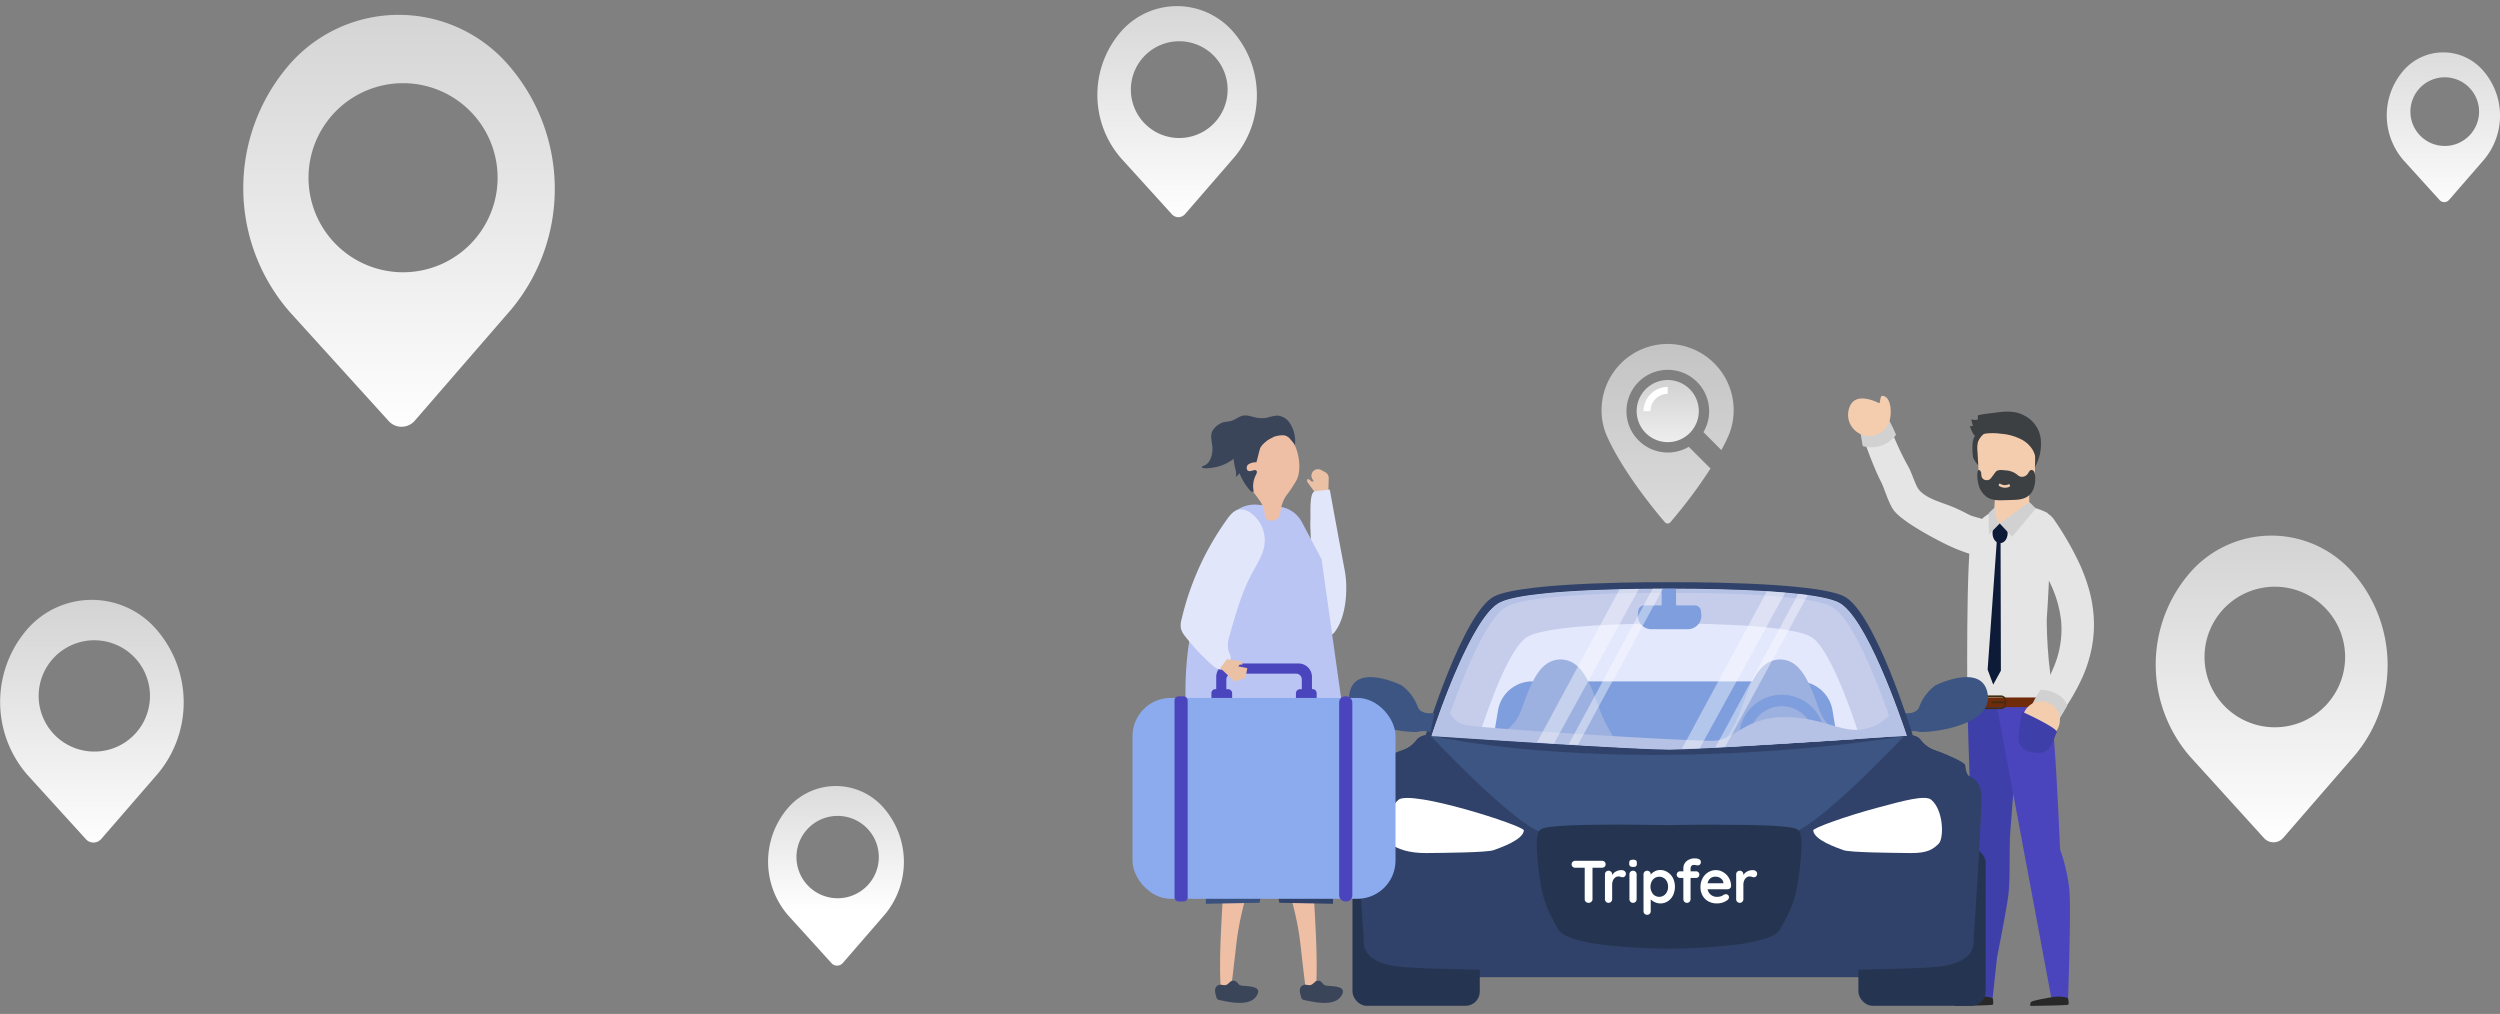 <svg xmlns="http://www.w3.org/2000/svg" xmlns:xlink="http://www.w3.org/1999/xlink" viewBox="0 0 766.83 311"><rect x="0" y="0" width="766.83" height="311" fill="#808080" stroke="none"/><defs><style>.cls-1{opacity:0.8;}.cls-2{fill:#e5e5e5;}.cls-3{fill:#3f3faa;}.cls-4{fill:#4b45bd;}.cls-5{fill:#a9cee6;}.cls-6{fill:#0d1a38;}.cls-7{fill:#702b0a;}.cls-8{fill:#f4cdaf;}.cls-9{fill:#d1d1d1;}.cls-10{fill:#3c4043;}.cls-11{fill:#282828;}.cls-12{fill:#422d11;}.cls-13{fill:#3c5582;}.cls-14{fill:#304269;}.cls-15{fill:#253551;}.cls-16{fill:#fff;}.cls-17{fill:#c5cdeb;}.cls-18{fill:#e3e8fc;}.cls-19{fill:#7f9edd;}.cls-20{fill:#9db1e0;}.cls-21{fill:#b5c1e5;}.cls-22{opacity:0.41;}.cls-23{fill:#efbfa5;}.cls-24{fill:#3b455a;}.cls-25{fill:#39517c;}.cls-26{fill:#eac1a4;}.cls-27{fill:#e1e6fb;}.cls-28{fill:#484f5b;}.cls-29{fill:#bac5f4;}.cls-30{fill:#8cabef;}.cls-31{fill:url(#Безымянный_градиент_31);}.cls-32{fill:url(#Безымянный_градиент_31-2);}.cls-33{fill:url(#Безымянный_градиент_65);}.cls-34{fill:url(#Безымянный_градиент_67);}.cls-35{fill:url(#Безымянный_градиент_51);}.cls-36{fill:url(#Безымянный_градиент_65-2);}.cls-37{fill:url(#Безымянный_градиент_65-3);}.cls-38{fill:url(#Безымянный_градиент_65-4);}</style><linearGradient id="Безымянный_градиент_31" x1="511.52" y1="187.5" x2="511.52" y2="95.01" gradientUnits="userSpaceOnUse"><stop offset="0" stop-color="#fff"/><stop offset="1" stop-color="#cfcfcf"/></linearGradient><linearGradient id="Безымянный_градиент_31-2" x1="511.55" y1="147" x2="511.55" y2="114.94" xlink:href="#Безымянный_градиент_31"/><linearGradient id="Безымянный_градиент_65" x1="361.07" y1="67.43" x2="361.07" y2="-10.57" xlink:href="#Безымянный_градиент_31"/><linearGradient id="Безымянный_градиент_67" x1="122.34" y1="134.1" x2="122.34" y2="-11.94" xlink:href="#Безымянный_градиент_31"/><linearGradient id="Безымянный_градиент_51" x1="256.42" y1="326.76" x2="256.42" y2="227.99" gradientUnits="userSpaceOnUse"><stop offset="0.48" stop-color="#fff"/><stop offset="1" stop-color="#cfcfcf"/></linearGradient><linearGradient id="Безымянный_градиент_65-2" x1="28.15" y1="260.76" x2="28.15" y2="176.63" xlink:href="#Безымянный_градиент_31"/><linearGradient id="Безымянный_градиент_65-3" x1="749.46" y1="66.76" x2="749.46" y2="-3.27" xlink:href="#Безымянный_градиент_31"/><linearGradient id="Безымянный_градиент_65-4" x1="696.79" y1="258.76" x2="696.79" y2="155.12" xlink:href="#Безымянный_градиент_31"/></defs><title>illustrations</title><g id="driver_history"><g id="guy_02"><path class="cls-2" d="M604.63,170l-.55-.16-.47-.14-.88-.3c-.58-.2-1.14-.41-1.7-.63-1.12-.43-2.21-.9-3.29-1.41-2.15-1-13.86-6.86-16.88-10.85-1.56-2.1-2.82-6.61-3.87-8.68s-1.93-4.13-2.76-6.21-1.6-4.14-2.32-6.23c-.35-1-.7-2.08-1-3.13l-.5-1.57-.24-.79-.11-.38-.06-.18,0-.07s0,0,0,0v.05l0,.12c3-1.92-7,4.16,8.28-1.93a4.31,4.31,0,0,1-8.6.54c15.25-6.11,5.25,0,8.29-1.92l.06.14,0,.1,0,.1,0,.12.07.2.14.37.27.74.55,1.45c.37,1,.75,1.94,1.14,2.9.78,1.91,1.6,3.81,2.47,5.66s1.78,3.65,2.75,5.35,2.15,5.77,3.22,7c2.3,2.72,6.85,3.8,10.32,5.22,2.77,1.13,4.88,2.43,5.77,2.72.45.15.89.29,1.33.41l.64.18.31.08.22.05a5.69,5.69,0,0,1-2.73,11Z"/><path class="cls-3" d="M616.5,257.15c.17-4.4,3.35-37.78,2.15-42.81-.53-2.24,4.46.89,1.47-.36.41-6.12.56-10.45.33-11.89-1.28-7.94-17,14.77-17,14.77l2.83,89L610,306l0,.32s0-.11.07-.31l1.15.05s.52-4.79,1.32-12.31c1.57-7.94,3.34-17.23,3.59-20.14C616.6,268.24,616.32,261.55,616.5,257.15Z"/><path class="cls-4" d="M634.72,272.7a55.16,55.16,0,0,0-2.81-12.14c-.22-4-1.75-41.72-3.32-45.22-2.15-4.77-10.74-3.26-10.74-3.26l.49,2.38H618a53,53,0,0,1-5.61,1.6l16.93,90.65,5,.21S635.34,278.18,634.72,272.7Z"/><path class="cls-2" d="M603.47,216.67s-.56-48.21,1.44-53.17c3.38-8.38,15.23-10.46,23.11-6.16,1.79,4.84-.22,32.67-.22,32.67s-.09,14.38,2.72,25.74C626.94,214.51,603.47,216.67,603.47,216.67Z"/><path class="cls-5" d="M611.68,163.13c0,.38.2.7.46.7s.47-.32.47-.7-.2-.71-.46-.71S611.68,162.74,611.68,163.13Z"/><path class="cls-6" d="M615.81,163.53c0,1.7-1,3.07-2.32,3.07s-2.32-1.37-2.32-3.07,1-3.07,2.32-3.07S615.81,161.83,615.81,163.53Z"/><polygon class="cls-7" points="603.4 216.91 632.67 216.91 632.7 213.93 603.43 213.93 603.4 216.91"/><path class="cls-2" d="M629.78,159A92,92,0,0,1,638,173.24a53.53,53.53,0,0,1,2.9,8.06,40,40,0,0,1,1.35,8.7,37.38,37.38,0,0,1-.67,8.84,42,42,0,0,1-2.56,8.29,64,64,0,0,1-8.61,14.18,4.32,4.32,0,0,1-6.94-5.13l0-.05a55.47,55.47,0,0,0,6.86-12.45,29.64,29.64,0,0,0,1.9-13.06,35.42,35.42,0,0,0-3.93-12.82,81.94,81.94,0,0,0-7.78-12.15h0a5.69,5.69,0,0,1,9.09-6.83Z"/><path class="cls-8" d="M615.88,160.56a18.94,18.94,0,0,0-2.26,0,1.8,1.8,0,0,0-1.45.29c-1.36-4.12.88-12.34-.5-15.92,2.88.19,10.72,1.94,10.72,1.94s.08,4.7,0,8.67c-.66,3.31-2.36,6.11-4.72,7.23A2.53,2.53,0,0,0,615.88,160.56Z"/><path class="cls-9" d="M613.38,160.57l-3.3,3.36s-.15-5.89-.1-6.34,2-2,2-2S611.83,159.07,613.38,160.57Z"/><path class="cls-9" d="M631.35,221c.25-.2,2.76-4.58,2.76-4.58s-1.12-4.43-8.19-4.87a32,32,0,0,0-2.88,5.15Z"/><path class="cls-8" d="M622.75,225.5a5.73,5.73,0,1,1,8-1.29A5.68,5.68,0,0,1,622.75,225.5Z"/><path class="cls-9" d="M570.63,132.4c0,.33.73,4.43.73,4.43a9.4,9.4,0,0,0,10.2-3.45,31.6,31.6,0,0,0-2.62-5.28Z"/><path class="cls-8" d="M567.51,124.41c1.54-3.21,5.56-2.35,8.8-.79.56.27.22-2.24,1.07-2.21,2.82.1,3.12,6,1.85,8.64a6.5,6.5,0,0,1-11.72-5.64Z"/><path class="cls-10" d="M608.7,135.25a12.08,12.08,0,0,0-1.17,5.47,1.74,1.74,0,0,1-.38,1.39c-.41.34,0,1-.35.61a9.28,9.28,0,0,1-1.59-2.35,20.52,20.52,0,0,1-.19-3.76,5.46,5.46,0,0,1,.87-3.1,6.22,6.22,0,0,1,1.45-1.25,8,8,0,0,1,2.45-1.28c1.55-.37,2.54.15,1.22,1.33A9.48,9.48,0,0,0,608.7,135.25Z"/><path class="cls-8" d="M619.49,156.07l-6.42,1a40.41,40.41,0,0,1-.86-5.7c-1.89-.23-4.13-.73-4.87-2.69a6.87,6.87,0,0,1-.31-2l-.48-8.29a8,8,0,0,1,.17-2.85,5.68,5.68,0,0,1,3.25-3.25,12.05,12.05,0,0,1,11.13.11,6.13,6.13,0,0,1,2.34,2.16,9.78,9.78,0,0,1,.82,5.12l-.09,4.87c0,1.86-.2,4-1.57,5.08-.73.56-1.7.7-2.31,1.41C619.2,152.27,619.83,154.36,619.49,156.07Z"/><path class="cls-10" d="M606.8,148.29a6.81,6.81,0,0,0,2.66,4.2c1.56,1,3.46,1,5.25.94l2.94-.09c2.48-.07,4.93-.54,6.07-3.36a8.65,8.65,0,0,0,.49-4.2,2.78,2.78,0,0,0-.3-1.12.93.93,0,0,0-.89-.51c-.43.09-.67.6-.93,1a2.17,2.17,0,0,1-2.55,1,3.57,3.57,0,0,1-.74-.5l-.29-.23a6.18,6.18,0,0,0-3.27-1.14c-1-.08-2.47-.38-3.17.54l-1.2,1.62a2.68,2.68,0,0,1-.56.6,1.54,1.54,0,0,1-.76.23,1.61,1.61,0,0,1-1.68-.93,3.57,3.57,0,0,1-.15-1,1.62,1.62,0,0,0-.29-.91c-.78-.91-.92.6-.93,1.12A11.64,11.64,0,0,0,606.8,148.29Zm6.78.11a2.62,2.62,0,0,0,2.49.15c.44-.16.67.62.23.78a3.29,3.29,0,0,1-3-.2C612.84,148.87,613.17,148.14,613.58,148.4Z"/><path class="cls-10" d="M605.17,130.63a14.19,14.19,0,0,1-.5-2,3.87,3.87,0,0,0,2,.06l0-1.19c0-.33,4.37-.79,4.72-.84,3.34-.45,6.38-.88,9.5.79a9.27,9.27,0,0,1,5,6.68,14.47,14.47,0,0,1-1.74,9.2,20.92,20.92,0,0,0,.1-3.34,6.66,6.66,0,0,0-.81-2.06,8.63,8.63,0,0,0-3.15-3,16.18,16.18,0,0,0-6.63-1.89,17.51,17.51,0,0,0-6.69.34c-1,.32-1.13.58-1.78-.4a19.39,19.39,0,0,1-1-2.23Z"/><path class="cls-11" d="M611.21,306.1a11,11,0,0,0-5-.22c-2.66.47-6.17,1.09-6.42,1.54a1.94,1.94,0,0,0-.14,1.12s11.1-.12,11.55-.37S611.21,306.1,611.21,306.1Z"/><path class="cls-11" d="M634.29,306.1a11,11,0,0,0-4.95-.22c-2.66.47-6.18,1.09-6.43,1.54a2,2,0,0,0-.14,1.12s11.1-.12,11.56-.37S634.29,306.1,634.29,306.1Z"/><path class="cls-3" d="M620.22,218.29s11.45,5.19,10.64,6.39-1.39,6.54-5.93,6.27-5.85-2.4-5.83-4.53A79.42,79.42,0,0,1,620.22,218.29Z"/><path class="cls-12" d="M613.79,217.51h-4.71a1.59,1.59,0,0,1-1.58-1.59l0-1.4a1.22,1.22,0,0,1,1.22-1.21h5.08a1.59,1.59,0,0,1,1.58,1.59v1A1.61,1.61,0,0,1,613.79,217.51Zm-5-3.66a.69.69,0,0,0-.68.68l0,1.39a1.07,1.07,0,0,0,.3.74,1,1,0,0,0,.74.31h4.71a1.06,1.06,0,0,0,1.06-1.05v-1a1.07,1.07,0,0,0-.3-.74,1,1,0,0,0-.74-.31Z"/><path class="cls-12" d="M615.09,215.71h-4a.27.27,0,0,1,0-.54h4a.27.27,0,1,1,0,.54Z"/><polygon class="cls-9" points="617.18 164.63 613.38 160.57 622.46 153.99 624.48 155.97 617.18 164.63"/><polygon class="cls-6" points="612.56 164.85 609.67 205.39 611.38 210 613.74 205.71 613.64 165.17 612.56 164.85"/></g><g id="guys"><path class="cls-13" d="M584.82,224.59a6.5,6.5,0,0,1,3.68-.14c2.07.51,22.46-1.37,21.22-11.29s-15.21-3.39-16.07-2.93a14.37,14.37,0,0,0-4.88,6.4c-.83,2.85-5.25,2.07-5.25,2.07Z"/><rect class="cls-14" x="442.87" y="292.91" width="132.03" height="6.82"/><rect class="cls-15" x="414.85" y="260.26" width="39.05" height="48.26" rx="4.38" ry="4.38"/><rect class="cls-15" x="570.02" y="260.26" width="39.05" height="48.26" rx="4.38" ry="4.38" transform="translate(1179.1 568.77) rotate(180)"/><path class="cls-14" d="M605.4,287.24c.16-1.07,2.5-37.65,2.39-42.88s-3.25-5.73-4-6.5-.83-2.21-1-3.14-6.08-3.45-9.14-4.55a9,9,0,0,1-4.66-3.44,4.49,4.49,0,0,0-2.61-1.21l-25.46-9.37-49.05.47-49.06-.47-25.46,9.37a4.49,4.49,0,0,0-2.61,1.21,9,9,0,0,1-4.66,3.44c-3.06,1.1-8.92,3.61-9.14,4.55s-.28,2.37-1.05,3.14-3.91,1.26-4,6.5,2.23,41.81,2.4,42.88-1.74,7.61,10.24,9.18c11.62,1.52,79.26,1.31,83.36,1.29s71.73.23,83.35-1.29C607.13,294.85,605.23,288.32,605.4,287.24Z"/><path class="cls-14" d="M588.92,226.73a9,9,0,0,0,4.66,3.44c3.06,1.1,8.92,3.61,9.14,4.55,0,0-2,8-9.67,11.72s-38,8.33-36.88,7.5,19.64-11.85,30.14-28.42A4.49,4.49,0,0,1,588.92,226.73Z"/><path class="cls-16" d="M556.17,254.71c0-.75,9.8-4.29,19.59-6.93,8.59-2.32,14.89-4,16.66-2.43,3.8,3.27,3.87,11.87,2.23,13.45s-3.27,2.92-8.58,2.86-18.64-.15-20.65-.9S556.39,257.65,556.17,254.71Z"/><path class="cls-14" d="M434.67,226.73a9,9,0,0,1-4.66,3.44c-3.06,1.1-8.92,3.61-9.14,4.55,0,0,2,8,9.67,11.72s38,8.33,36.88,7.5-19.64-11.85-30.14-28.42A4.49,4.49,0,0,0,434.67,226.73Z"/><path class="cls-13" d="M566,223.16c-1.15,0-49.55-5.91-54.38-6.5v0l-.2,0-.19,0v0c-4.84.59-53.23,6.5-54.38,6.5s-18.11,2.48-18.11,2.48,25,26.64,34,29.66c12.2.75,36.33.07,38.72,0s26.53.75,38.73,0c9-3,34-29.66,34-29.66S567.25,223.16,566,223.16Z"/><path class="cls-14" d="M439.11,225.64s24.68,5.91,68.53,5.91,78.24-6,76.42-5.86-30.59-.75-37.36-.05-36.38,1-36.38,1-26.24-2-30.05-2.24-17,0-17,0Z"/><path class="cls-14" d="M565.54,182.87C556,178.25,513,178.58,512,178.58s-44-.33-53.55,4.29-21.16,42.65-21.16,42.65S500,229.78,512,229.78c11.81,0,74.71-4.26,74.71-4.26S575.13,187.5,565.54,182.87Z"/><path class="cls-17" d="M439.11,225.64c10.39.7,62.08,4.14,72.88,4.14,10.61,0,62.47-3.44,72.88-4.14-1.93-5.83-12.56-36.83-21-40.9-9.34-4.48-50.89-4.16-51.85-4.16s-42.51-.32-51.85,4.16C451.67,188.81,441,219.81,439.11,225.64Z"/><path class="cls-18" d="M512,229.78c8,0,37.87-1.9,58.6-3.29-3.5-10.81-9.87-28.3-15.22-31.22-7.81-4.27-42.58-4-43.38-4s-35.57-.3-43.38,4c-5.35,2.92-11.72,20.41-15.22,31.22C474.06,227.88,503.88,229.78,512,229.78Z"/><path class="cls-19" d="M512,229.78c7.11,0,31.66-1.51,51.6-2.82l-1.51-9.05A10.65,10.65,0,0,0,551.57,209H470a10.66,10.66,0,0,0-10.51,8.91L458,226.8C478.24,228.15,504.46,229.78,512,229.78Z"/><path class="cls-20" d="M527.51,229.22A44,44,0,0,0,534,217.66c3-8.38,5.63-15.3,12-15.38,6.36.08,9,7,12,15.38,2.37,6.66,8.29,8.43,11.23,9.06C556.55,227.54,539.83,228.58,527.51,229.22Z"/><path class="cls-20" d="M497.17,229.22a44.62,44.62,0,0,1-6.49-11.56c-3-8.38-5.63-15.3-12-15.38-6.35.08-9,7-12,15.38-2.37,6.66-8.28,8.43-11.23,9.06C468.14,227.54,484.85,228.58,497.17,229.22Z"/><path class="cls-19" d="M536.73,227.4a10,10,0,0,1-.07-1.23,9.87,9.87,0,0,1,19.73,0c0,.32,0,.64,0,1,1.09-.1,2.18-.19,3.28-.25,0-.23,0-.47,0-.71a13.12,13.12,0,1,0-26.24,0c0,.45,0,.9.07,1.34C534.56,227.43,535.64,227.4,536.73,227.4Z"/><path class="cls-21" d="M582,225.83h.21l.28,0h.1l1.18-.08.27,0,.41,0,.4,0-.14-.44-.19-.55v0c-2.61-7.74-12.63-36-20.69-39.88-9.34-4.48-50.89-4.16-51.85-4.16s-42.51-.32-51.85,4.16c-8.47,4.07-19.1,35.07-21,40.9l3.28.22h0c15.19,1,59.67,3.92,69.6,3.92S567.24,226.81,582,225.83Zm-137.2-7.12c4-11.29,11.33-29.66,17.47-32.72,8.95-4.46,48.78-4.14,49.7-4.14s40.75-.32,49.7,4.14c6.28,3.13,13.78,22.24,17.72,33.45a12.59,12.59,0,0,1-6.28,3.86c-7.41,2.37-13.41-3.34-25.68-3.34s-15.23,7.08-22,7.26-68.95-3.57-75.47-4.79A6.59,6.59,0,0,1,444.82,218.71Z"/><rect class="cls-19" x="509.68" y="180.58" width="4.42" height="6.02"/><path class="cls-19" d="M517.71,193H506.53a4.16,4.16,0,0,1-4.13-4.62l.12-1.05a1.86,1.86,0,0,1,1.84-1.64h15.52a1.86,1.86,0,0,1,1.84,1.64l.11,1.05A4.15,4.15,0,0,1,517.71,193Z"/><path class="cls-13" d="M438.76,224.59a6.55,6.55,0,0,0-3.69-.14c-2.06.51-22.45-1.37-21.21-11.29s15.2-3.39,16.07-2.93a14.37,14.37,0,0,1,4.88,6.4c.82,2.85,5.24,2.07,5.24,2.07Z"/><path class="cls-15" d="M527.57,252.94c-6.25,0-11.94.09-14.38.13l-1.2,0-1.2,0c-2.43,0-8.13-.13-14.38-.13-22.17,0-23.4,1.09-24,1.61s-1.14,1.6-1,5.93a89.7,89.7,0,0,0,1.08,10.12c1.06,6.78,3,10,5.4,14.35,1.12,2.05,5.11,3.56,12.22,4.63a172.43,172.43,0,0,0,43.7,0C541,288.51,545,287,546.06,285c2.36-4.33,4.34-7.57,5.4-14.35a89.7,89.7,0,0,0,1.08-10.12c.16-4.33-.4-5.42-1-5.93s-1.83-1.61-24-1.61Z"/><path class="cls-16" d="M467.42,254.71c.1-1.42-34.71-12.63-38.51-9.36s-3.87,11.87-2.22,13.45,5.52,2.92,10.83,2.86,18.64-.15,20.65-.9S467.2,257.65,467.42,254.71Z"/><g class="cls-22"><path class="cls-16" d="M471.43,227.73l5.23.32c8.15-14.79,17.55-31.89,26.06-47.43-1.81,0-3.81.06-5.92.11Z"/><path class="cls-16" d="M510.06,180.57h-3.13l-25.77,47.74,2.81.17C492.1,213.58,501.53,196.28,510.06,180.57Z"/><path class="cls-16" d="M547.6,181.77c-1.83-.16-3.72-.3-5.63-.42l-26.1,48.35c1.58,0,3.44-.13,5.51-.22C529.5,214.72,539,197.5,547.6,181.77Z"/><path class="cls-16" d="M554.5,182.52c-.94-.13-1.91-.25-2.92-.36l-25.41,47.09,3-.16C537,214.66,546.14,197.91,554.5,182.52Z"/></g><path class="cls-16" d="M492.17,264.33a1,1,0,0,1,.32.78,1,1,0,0,1-.32.76,1.13,1.13,0,0,1-.81.29h-2.89v9.64a1,1,0,0,1-.35.8,1.2,1.2,0,0,1-.86.33,1.15,1.15,0,0,1-.85-.33,1.06,1.06,0,0,1-.33-.8v-9.64h-2.89a1.13,1.13,0,0,1-.81-.3,1,1,0,0,1-.31-.77,1,1,0,0,1,.32-.76,1.16,1.16,0,0,1,.8-.29h8.17A1.13,1.13,0,0,1,492.17,264.33Z"/><path class="cls-16" d="M498.33,267.21a.89.89,0,0,1,.38.73,1.18,1.18,0,0,1-.29.86,1,1,0,0,1-.7.28,1.77,1.77,0,0,1-.63-.13l-.25-.07a1.36,1.36,0,0,0-.41-.05,1.59,1.59,0,0,0-.92.29,2.12,2.12,0,0,0-.73.89,3.32,3.32,0,0,0-.28,1.43v4.36a1.09,1.09,0,0,1-.32.8,1.11,1.11,0,0,1-1.58,0,1.09,1.09,0,0,1-.31-.8v-7.6a1.09,1.09,0,0,1,.31-.8,1.14,1.14,0,0,1,1.58,0,1.09,1.09,0,0,1,.32.8v.24a2.75,2.75,0,0,1,1.21-1.15,3.67,3.67,0,0,1,1.7-.4A1.39,1.39,0,0,1,498.33,267.21Z"/><path class="cls-16" d="M500,265.68a.89.89,0,0,1-.26-.72v-.35a.83.83,0,0,1,.28-.72,2.08,2.08,0,0,1,1.78,0,.86.86,0,0,1,.26.72V265a.87.87,0,0,1-.26.73,1.64,1.64,0,0,1-.92.19A1.5,1.5,0,0,1,500,265.68Zm1.69,10.92a1,1,0,0,1-.79.33,1,1,0,0,1-.79-.33,1.09,1.09,0,0,1-.31-.8v-7.6a1.09,1.09,0,0,1,.31-.8,1,1,0,0,1,.79-.32,1,1,0,0,1,.79.32,1.09,1.09,0,0,1,.32.8v7.6A1.09,1.09,0,0,1,501.72,276.6Z"/><path class="cls-16" d="M511.54,267.55a4.62,4.62,0,0,1,1.63,1.81,6.23,6.23,0,0,1,0,5.27,4.58,4.58,0,0,1-1.62,1.83,4.13,4.13,0,0,1-2.25.65,4,4,0,0,1-1.67-.36,4.62,4.62,0,0,1-1.3-.87v3.61a1.1,1.1,0,0,1-.31.8,1.15,1.15,0,0,1-1.58,0,1.1,1.1,0,0,1-.32-.81V268.2a1.09,1.09,0,0,1,.32-.8,1.14,1.14,0,0,1,1.58,0,1.09,1.09,0,0,1,.31.8v.07a3.76,3.76,0,0,1,1.24-1,3.49,3.49,0,0,1,1.65-.42A4.21,4.21,0,0,1,511.54,267.55Zm-.65,6.65a3.24,3.24,0,0,0,.76-2.21,3.28,3.28,0,0,0-.75-2.2,2.61,2.61,0,0,0-3.89,0,3.58,3.58,0,0,0,0,4.41,2.56,2.56,0,0,0,3.88,0Z"/><path class="cls-16" d="M518.81,265.61a1.27,1.27,0,0,0-.26.79v.86h1.67a1,1,0,0,1,.74.29,1.05,1.05,0,0,1,0,1.45,1,1,0,0,1-.74.29h-1.67v6.51a1.09,1.09,0,0,1-.32.8,1,1,0,0,1-.79.33,1,1,0,0,1-.79-.33,1.09,1.09,0,0,1-.31-.8v-6.51h-1a1,1,0,0,1-.73-.29,1,1,0,0,1,0-1.45,1,1,0,0,1,.73-.29h1v-.85a2.85,2.85,0,0,1,.95-2.24,3.89,3.89,0,0,1,2.73-.87,2.41,2.41,0,0,1,1.19.28.89.89,0,0,1,.5.85,1,1,0,0,1-.25.71.82.82,0,0,1-.63.28l-.19,0-.21,0a3.39,3.39,0,0,0-.74-.11A1,1,0,0,0,518.81,265.61Z"/><path class="cls-16" d="M530.63,272.49a1.2,1.2,0,0,1-.77.28h-6.08a2.84,2.84,0,0,0,2.8,2.32,4,4,0,0,0,1.18-.14,2.65,2.65,0,0,0,.67-.3l.34-.21a1.4,1.4,0,0,1,.63-.16.9.9,0,0,1,.66.27.88.88,0,0,1,.28.65,1.14,1.14,0,0,1-.52.9,4.44,4.44,0,0,1-1.38.72,5.54,5.54,0,0,1-1.75.29,5.38,5.38,0,0,1-2.69-.64,4.55,4.55,0,0,1-1.78-1.78,5.13,5.13,0,0,1-.63-2.55,5.55,5.55,0,0,1,.67-2.78,4.66,4.66,0,0,1,1.74-1.83,4.49,4.49,0,0,1,2.32-.64,4.24,4.24,0,0,1,2.3.67,4.9,4.9,0,0,1,1.72,1.78,4.8,4.8,0,0,1,.64,2.43A.93.93,0,0,1,530.63,272.49Zm-6.83-1.57h4.83v-.12a1.9,1.9,0,0,0-.76-1.33,2.37,2.37,0,0,0-1.55-.55A2.29,2.29,0,0,0,523.8,270.92Z"/><path class="cls-16" d="M538.59,267.21a.91.91,0,0,1,.37.73,1.18,1.18,0,0,1-.29.86,1,1,0,0,1-.7.28,1.77,1.77,0,0,1-.63-.13l-.25-.07a1.32,1.32,0,0,0-.41-.05,1.59,1.59,0,0,0-.92.29,2.12,2.12,0,0,0-.73.89,3.32,3.32,0,0,0-.28,1.43v4.36a1.09,1.09,0,0,1-.32.8,1.11,1.11,0,0,1-1.58,0,1.09,1.09,0,0,1-.31-.8v-7.6a1.09,1.09,0,0,1,.31-.8,1.14,1.14,0,0,1,1.58,0,1.09,1.09,0,0,1,.32.8v.24a2.75,2.75,0,0,1,1.21-1.15,3.67,3.67,0,0,1,1.7-.4A1.44,1.44,0,0,1,538.59,267.21Z"/></g><path class="cls-23" d="M400.54,303.15a27.87,27.87,0,0,0,3.17-.3c.54-10.46-.45-21.42-.88-31.93l-8.06.43a93.77,93.77,0,0,1,4,17.28C398.88,289.56,400.39,303.14,400.54,303.15Z"/><path class="cls-24" d="M404,300.82a1.61,1.61,0,0,1,1.5.58c.25.23.43.57.74.73a2.44,2.44,0,0,0,1,.24c1.94.2,6.4.11,4,3.36-2.16,2.94-7.9,1.77-11.22,1a1.09,1.09,0,0,1-.6-.26,1.5,1.5,0,0,1-.34-.65c-.38-1.39-.9-3.12.81-3.7.72-.25,1.39.23,2.16,0S403.37,300.94,404,300.82Z"/><path class="cls-14" d="M408.86,277.22l-16.44-.31q-6.65-31.67-11.71-63.61a11.42,11.42,0,0,1,0-5c.9-3,4.15-4.77,7.26-5.35,4.83-.9,13.7.36,16.18,5.38,2.62,5.31,2.18,14.79,2.81,20.65A357.7,357.7,0,0,1,408.86,277.22Z"/><path class="cls-23" d="M377.56,303.15a27.48,27.48,0,0,1-3.16-.3c-.55-10.46.44-21.42.87-31.93l8.06.43a93.77,93.77,0,0,0-4,17.28C379.22,289.56,377.71,303.14,377.56,303.15Z"/><path class="cls-24" d="M378,300.82a1.6,1.6,0,0,1,1.5.58c.26.23.43.57.74.73a2.48,2.48,0,0,0,1,.24c1.94.2,6.41.11,4,3.36-2.16,2.94-7.9,1.77-11.21,1a1.12,1.12,0,0,1-.61-.26,1.5,1.5,0,0,1-.34-.65c-.38-1.39-.89-3.12.81-3.7.73-.25,1.4.23,2.17,0S377.3,300.94,378,300.82Z"/><path class="cls-25" d="M369.9,277.22l16.43-.31Q393,245.25,398,213.3a11.27,11.27,0,0,0,0-5c-.9-3-4.15-4.77-7.25-5.35-4.83-.9-13.71.36-16.19,5.38-2.61,5.31-2.17,14.79-2.81,20.65A356.06,356.06,0,0,0,369.9,277.22Z"/><g id="Слой_21" data-name="Слой 21"><path class="cls-26" d="M403.85,151.74l3.59-.32.12-4.75a2,2,0,0,0-1.06-1.83l-1.24-.66a2,2,0,0,0-2,0h0a2,2,0,0,0-.66,2.84l.4.62-.67.06-.74-.62s-.4-.19-.56-.06-.05.8-.05.8Z"/><path class="cls-27" d="M399.19,187.3a52.35,52.35,0,0,1-9.26-26.1c-.09-1.17.21-2.76,1.39-2.83a2,2,0,0,1,1.27.5c3.11,2.26,4.55,6.13,7,9.08.48.59,1.33,1.17,1.93.71a1.47,1.47,0,0,0,.42-1c.33-2.6-.13-5.38,0-8.05.12-2-.37-7.88,1.14-8.83.32-.2,4.81-.55,4.8-.63q1.31,7.16,2.62,14.3,1,5.34,2,10.69c1,5.35.44,13.8-2.83,18.33a3.51,3.51,0,0,1-2.39,1.67c-1.18.1-2.19-.79-3-1.65A50.11,50.11,0,0,1,399.19,187.3Z"/><g id="_Группа_" data-name="&lt;Группа&gt;"><polyline id="_Контур_" data-name="&lt;Контур&gt;" class="cls-14" points="392.18 246.67 388.07 230.72 409.84 229.7"/></g><polygon class="cls-28" points="373.16 231.76 370.74 223.44 373.16 214 409.84 215.37 409.84 229.7 373.16 231.76"/><path class="cls-29" d="M392.14,155.39l-6.36-.57a9.92,9.92,0,0,0-9.89,5.72A163.81,163.81,0,0,0,367,186a101.21,101.21,0,0,0-1.66,44.49s20-3.88,48.27-.39l-8.24-58.55-6.05-11.43A9,9,0,0,0,392.14,155.39Z"/><path class="cls-4" d="M402.62,211.37h-.2v-3.74a4.12,4.12,0,0,0-4.13-4.12H377.17a4.11,4.11,0,0,0-4.12,4.12v3.74h-.23a1.25,1.25,0,0,0-1.24,1.25V215h6.36v-2.35a1.25,1.25,0,0,0-1.25-1.25h-.53v-3a1.77,1.77,0,0,1,1.77-1.77h19.61a1.76,1.76,0,0,1,1.76,1.77v3h-.55a1.25,1.25,0,0,0-1.25,1.25V215h6.36v-2.35A1.25,1.25,0,0,0,402.62,211.37Z"/><rect class="cls-30" x="347.38" y="214.07" width="80.67" height="61.62" rx="11.72" ry="11.72"/><rect class="cls-4" x="360.26" y="213.59" width="4.04" height="62.91" rx="1.19" ry="1.19"/><rect class="cls-4" x="410.76" y="213.59" width="4.04" height="62.91" rx="1.81" ry="1.81"/><path class="cls-27" d="M387,170.19a54.11,54.11,0,0,1-2.74,5.22c-3.32,6.1-5.22,12.84-7.1,19.52a8.28,8.28,0,0,0-.35,4.59c.35,1.29,1,1.75.54,3.11-1,3.22-3.19,3.44-5.35,1.54a64.25,64.25,0,0,1-8.43-8.94,6.45,6.45,0,0,1-1.33-2.38,6.34,6.34,0,0,1,.21-3,86,86,0,0,1,14-30.68c.87-1.2,1.89-2.46,3.33-2.81a5.07,5.07,0,0,1,4.13,1.18,10.42,10.42,0,0,1,3.92,9.71A12.62,12.62,0,0,1,387,170.19Z"/><polygon class="cls-26" points="376.31 202.21 374.3 204.91 378.65 209.05 382.05 207.95 382.58 204.93 379.83 204.4 380.21 203.89 381.13 203.81 380.96 202.88 376.31 202.21"/></g><path class="cls-23" d="M397.8,147.07a37.68,37.68,0,0,1-3.3,5,11.29,11.29,0,0,0-1.75,4.94c-.2,1.36-.68,2.41-2.31,2.64-3.07.44-2.2-2.1-2.89-3.94-.8-2.11-2.5-3.78-3.69-5.66-3.43-5.44-2.45-16.2,4.68-18.49C396.35,129,400.31,141.56,397.8,147.07Z"/><path class="cls-24" d="M385.36,141.8a4,4,0,0,0-2.52.7c-.65.6-.58,1.89.29,2s1.8-.69,2.28-.09c.28.35,0,.86-.18,1.27a7.45,7.45,0,0,0-.68,5.06c-.32.3-.83,0-1.11-.32a16.5,16.5,0,0,1-3.24-5.31,3.25,3.25,0,0,1-1.18,1.15,3.82,3.82,0,0,0-.08-2.29c-.66-2.75-1.12-6,.8-8.22a7.2,7.2,0,0,1,4.17-2.19,21,21,0,0,1,4.76-.15c.68,0,1.51.18,1.67.81a7.61,7.61,0,0,0-3.77,3.16C386.35,137.85,385.45,141.8,385.36,141.8Z"/><path class="cls-24" d="M388.5,135.19l-.16.12a6.74,6.74,0,0,1-2.12,1.36c-1.17.33-2.44-.24-3.59.16-1.3.45-2.15,2-3.09,2.91A13.62,13.62,0,0,1,374,143a14.22,14.22,0,0,1-3.24.58,5.7,5.7,0,0,1-1.65,0c-.65-.18-.63-.47.07-.7,2.17-.69,2.86-3.75,2.69-5.78-.13-1.6-.68-3.27-.07-4.76a5.7,5.7,0,0,1,2.44-2.37c1.06-.72,2.22-.52,3.43-.87s2.3-1.35,3.59-1.61,2.72.34,4.09.6a8.34,8.34,0,0,0,3.41,0,13.86,13.86,0,0,1,3-.62,4.92,4.92,0,0,1,3.79,2.2,10.08,10.08,0,0,1,1.62,7c.07-.36-1.13-1.64-1.37-1.92a3.2,3.2,0,0,0-1.95-1.23A8.38,8.38,0,0,0,388.5,135.19Z"/><g class="cls-1"><path class="cls-31" d="M511.52,105.5a20.3,20.3,0,0,0-20.27,20.27,19.74,19.74,0,0,0,1.77,8.28c5.07,11.09,14.79,22.8,17.65,26.12a1.1,1.1,0,0,0,1.7,0,150.84,150.84,0,0,0,12.3-16.46L518,137.05a12.68,12.68,0,1,1,4.5-4.5l5.5,5.51c.72-1.34,1.4-2.67,2-4a19.74,19.74,0,0,0,1.77-8.28A20.3,20.3,0,0,0,511.52,105.5Z"/></g><path class="cls-32" d="M521.08,126.1a9.53,9.53,0,1,1-9.53-9.54A9.54,9.54,0,0,1,521.08,126.1Z"/><path class="cls-16" d="M504.14,126.1h2.11a5.31,5.31,0,0,1,5.3-5.3v-2.12A7.42,7.42,0,0,0,504.14,126.1Z"/><g id="Слой_18_копия_" data-name="Слой 18 (копия)"><path class="cls-33" d="M378.29,9.79a22.81,22.81,0,0,0-34.87.39,29.63,29.63,0,0,0,.44,38.35l15.61,17.21a2.71,2.71,0,0,0,2,.88,2.78,2.78,0,0,0,2-.93l15.22-17.56A29.64,29.64,0,0,0,378.29,9.79ZM361.88,42.33a14.84,14.84,0,1,1,14.67-15A14.83,14.83,0,0,1,361.88,42.33Z"/><path class="cls-34" d="M156,20a44.5,44.5,0,0,0-68.06.77,57.8,57.8,0,0,0,.85,74.82l30.46,33.59a5.31,5.31,0,0,0,4,1.72,5.37,5.37,0,0,0,3.93-1.81l29.7-34.26A57.86,57.86,0,0,0,156,20Zm-32,63.51a29,29,0,1,1,28.63-29.28A29,29,0,0,1,123.93,83.51Z"/><path class="cls-35" d="M271.08,247.83a19.41,19.41,0,0,0-29.67.33,25.21,25.21,0,0,0,.36,32.63l13.29,14.65a2.31,2.31,0,0,0,1.73.75,2.36,2.36,0,0,0,1.71-.79l12.95-14.94A25.23,25.23,0,0,0,271.08,247.83Zm-14,27.69a12.63,12.63,0,1,1,12.48-12.76A12.62,12.62,0,0,1,257.12,275.52Z"/><path class="cls-36" d="M48,193.1a26.22,26.22,0,0,0-40.11.46,34.08,34.08,0,0,0,.5,44.1l18,19.79A3.13,3.13,0,0,0,31,257.4l17.51-20.2A34.1,34.1,0,0,0,48,193.1ZM29.08,230.53A17.07,17.07,0,1,1,46,213.28,17.05,17.05,0,0,1,29.08,230.53Z"/><path class="cls-37" d="M761.68,21.69a16.16,16.16,0,0,0-24.74.28,21,21,0,0,0,.31,27.2l11.07,12.21a1.93,1.93,0,0,0,1.44.62,2,2,0,0,0,1.43-.66L762,48.89A21,21,0,0,0,761.68,21.69ZM750,44.77a10.53,10.53,0,1,1,10.41-10.64A10.53,10.53,0,0,1,750,44.77Z"/><path class="cls-38" d="M721.82,175.79a33.13,33.13,0,0,0-50.67.57,43.05,43.05,0,0,0,.62,55.72l22.69,25a3.93,3.93,0,0,0,5.87-.07l22.12-25.51A43.08,43.08,0,0,0,721.82,175.79ZM698,223.08a21.56,21.56,0,1,1,21.32-21.81A21.56,21.56,0,0,1,698,223.08Z"/></g></g></svg>